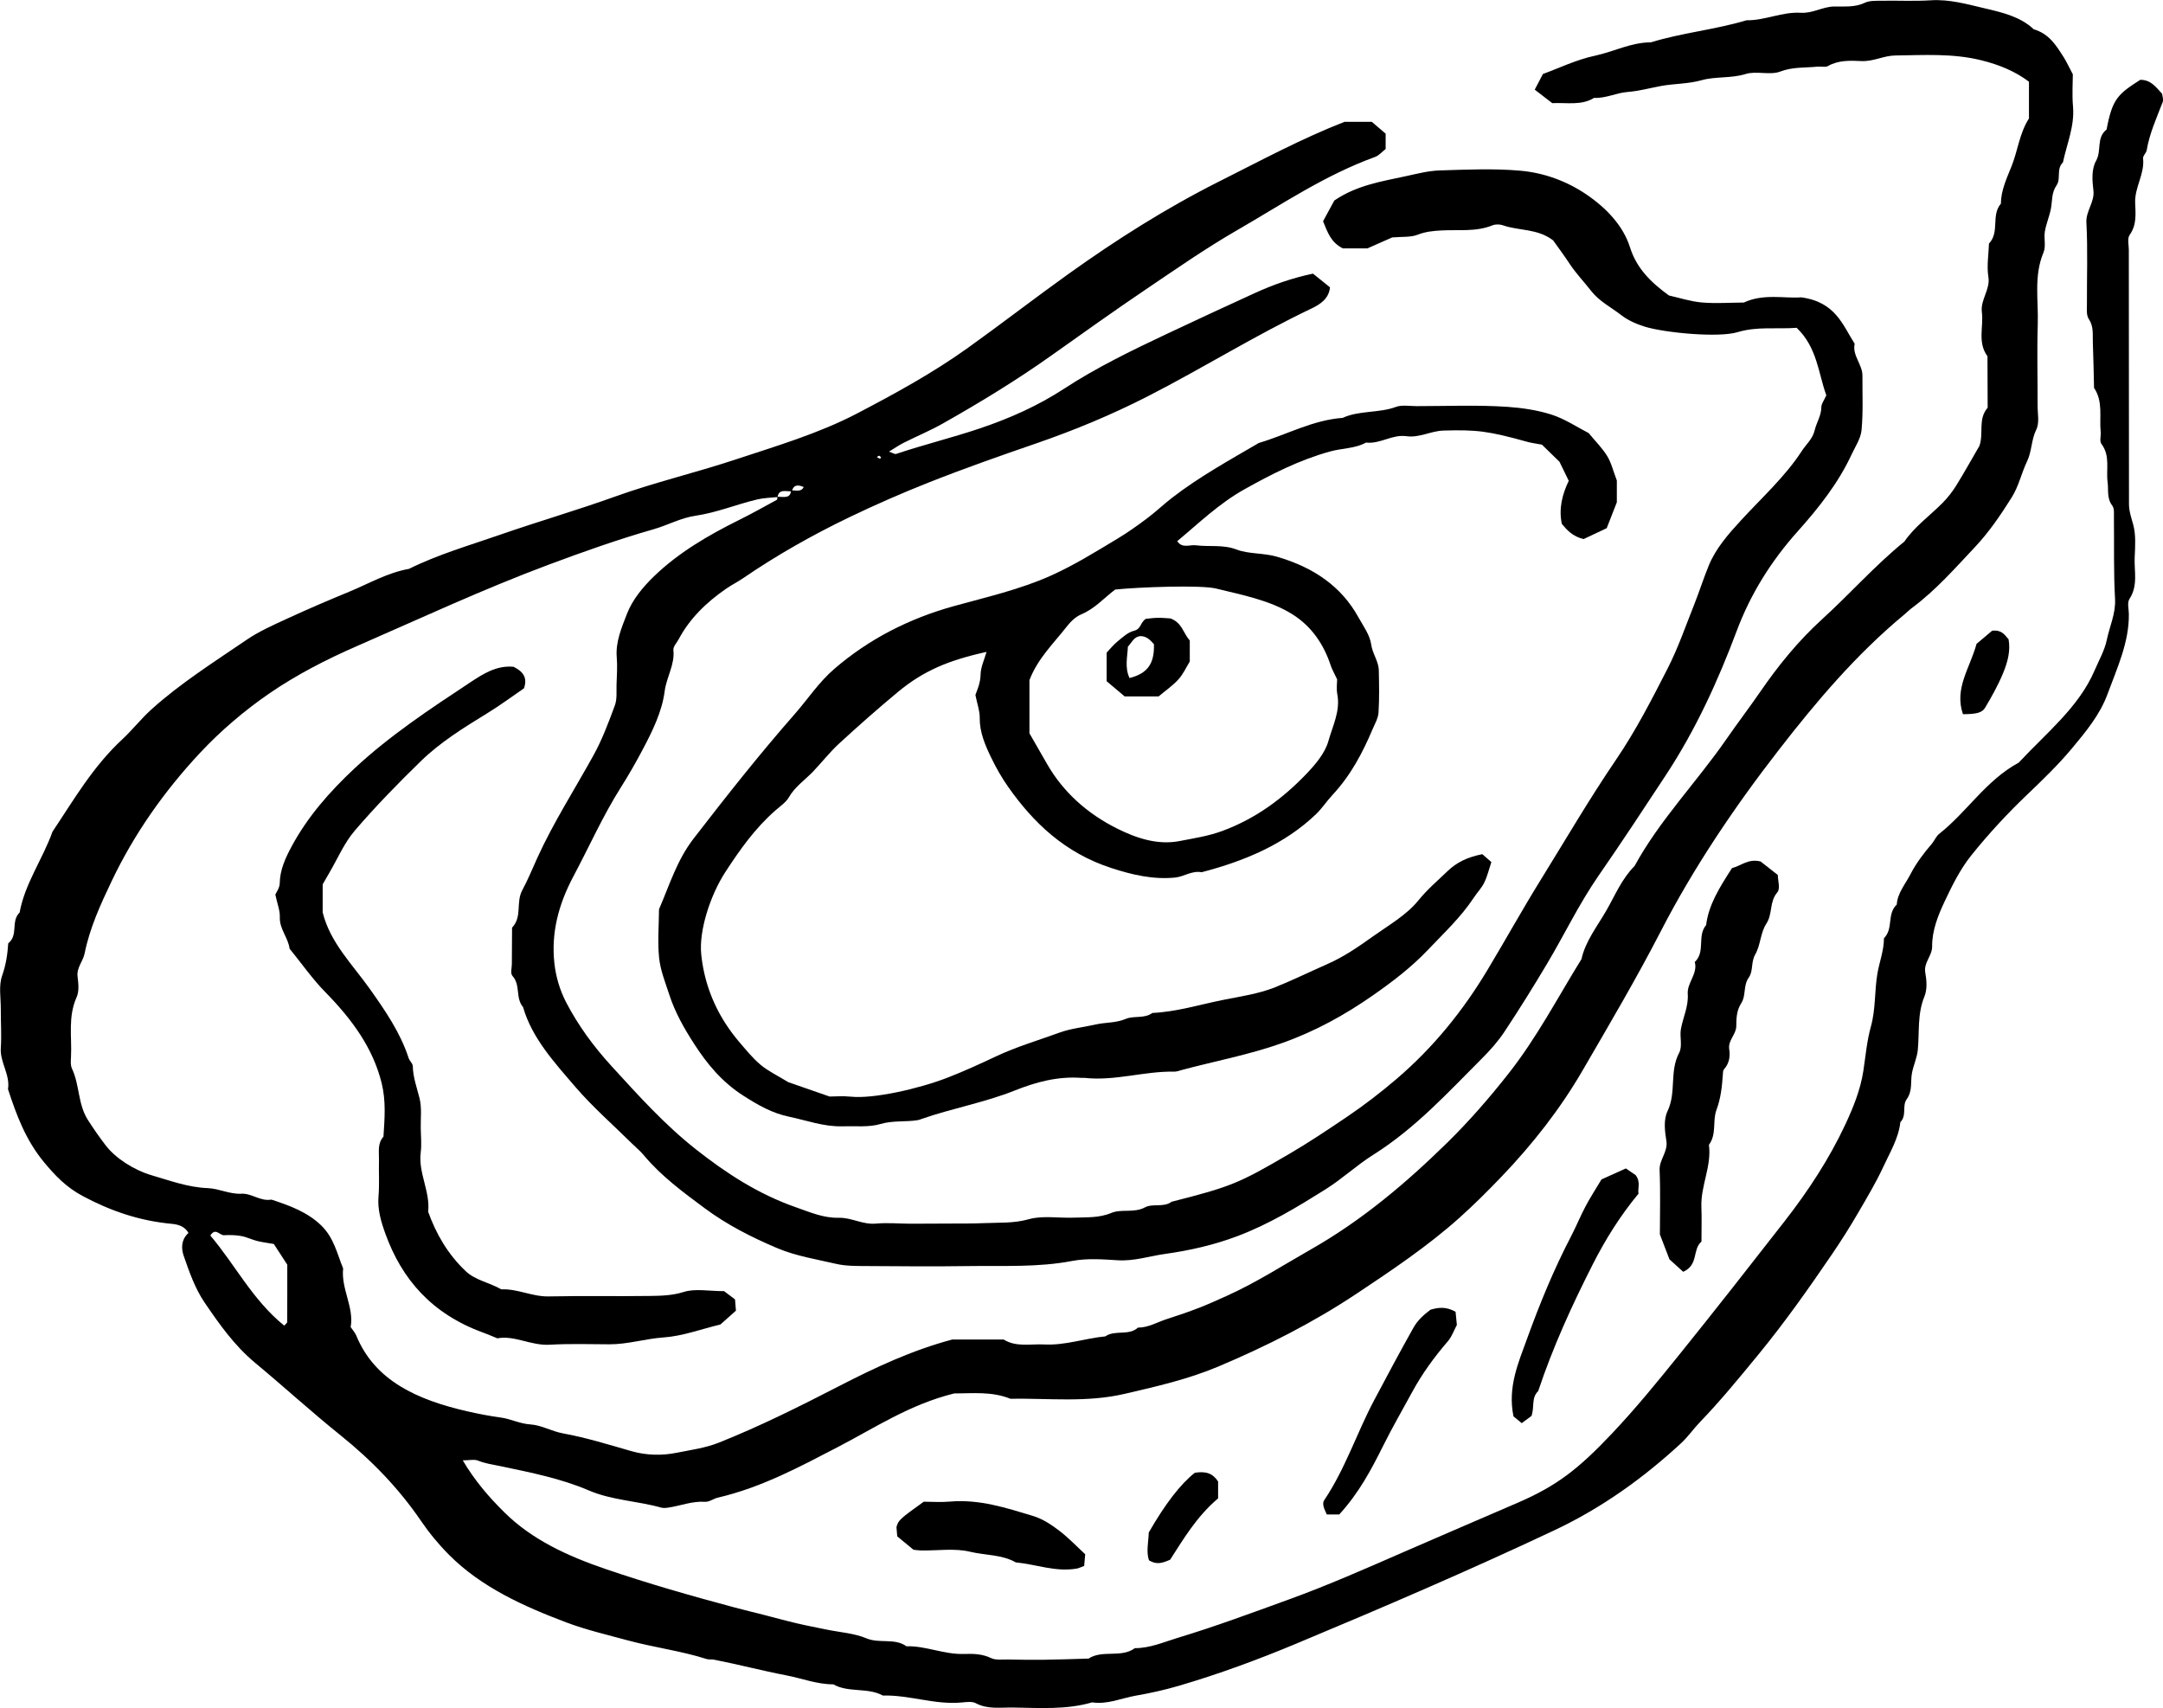 <?xml version="1.0" encoding="UTF-8"?>
<svg id="Layer_2" data-name="Layer 2" xmlns="http://www.w3.org/2000/svg" viewBox="0 0 92.541 73.072">
  <g id="Layer_1-2" data-name="Layer 1">
    <g>
      <path d="m33.268,21.264c-.29.032-.589.036-.868.102-.891.211-1.728.564-2.654.7-.62.091-1.173.401-1.78.575-1.529.437-3.02.967-4.501,1.52-2.797,1.045-5.475,2.294-8.191,3.478-1.318.575-2.597,1.234-3.745,2.023-1.087.747-2.098,1.613-2.971,2.547-1.549,1.657-2.821,3.48-3.769,5.461-.485,1.014-.952,2.036-1.169,3.121-.068.337-.347.61-.302.977.036.298.077.634-.042.9-.376.836-.195,1.694-.238,2.543-.009.17-.028.359.043.51.332.708.246,1.513.68,2.192.238.372.491.737.763,1.091.421.547,1.209,1.056,1.969,1.277.786.228,1.544.516,2.404.549.474.018.922.265,1.435.239.444-.022.808.336,1.281.252.787.255,1.548.539,2.129,1.104.547.532.68,1.208.939,1.841-.095.866.474,1.665.322,2.508.094.14.192.244.24.363.796,1.943,2.625,2.753,4.745,3.24.471.108.949.201,1.431.266.438.059.813.266,1.277.296.47.03.913.296,1.386.382,1.007.184,1.969.485,2.94.763.636.182,1.308.192,1.911.07.606-.122,1.234-.201,1.828-.438,1.789-.713,3.482-1.565,5.172-2.434,1.515-.779,3.07-1.511,4.804-1.975h2.204c.536.335,1.155.181,1.739.211.895.046,1.734-.263,2.61-.346.405-.29,1.013-.014,1.393-.374.462-.003.834-.239,1.246-.369.458-.145.912-.302,1.358-.474.403-.156.795-.335,1.187-.511,1.269-.57,2.414-1.312,3.604-1.989,2.218-1.261,4.1-2.864,5.842-4.572.939-.921,1.802-1.915,2.61-2.941,1.226-1.555,2.111-3.263,3.131-4.91.168-.767.679-1.408,1.07-2.088.37-.645.65-1.34,1.205-1.9,1.053-1.936,2.648-3.579,3.911-5.402.48-.693.994-1.367,1.472-2.061.761-1.103,1.605-2.151,2.631-3.084,1.199-1.091,2.255-2.294,3.526-3.328.434-.638,1.094-1.107,1.641-1.661.222-.225.416-.477.578-.737.348-.562.667-1.138.992-1.697.191-.541-.074-1.141.352-1.631l-.008-2.202c-.439-.597-.158-1.262-.24-1.892-.068-.522.367-.962.279-1.506-.076-.464.01-.947.025-1.422.472-.502.077-1.198.51-1.709.003-.563.249-1.082.455-1.597.271-.677.337-1.409.746-2.047v-1.573c-.584-.439-1.262-.724-2.039-.916-1.223-.303-2.453-.22-3.685-.205-.49.006-.926.262-1.439.239-.487-.022-.991-.044-1.441.215-.106.061-.294.007-.442.023-.533.055-1.06.005-1.599.212-.423.163-1.023-.037-1.471.102-.629.196-1.294.099-1.883.265-.584.164-1.168.144-1.739.248-.478.088-.937.218-1.436.257-.478.037-.927.277-1.433.253-.535.333-1.146.197-1.788.225-.233-.18-.489-.377-.75-.578.111-.211.209-.398.352-.67.689-.25,1.429-.612,2.224-.781.806-.172,1.54-.571,2.396-.573,1.333-.41,2.752-.542,4.088-.943.796.011,1.527-.369,2.317-.321.525.032.933-.26,1.435-.269.439-.008.886.045,1.312-.16.199-.096.48-.082.724-.086.698-.012,1.4.025,2.095-.019.811-.052,1.57.172,2.314.345.737.171,1.532.359,2.091.894.673.199.967.704,1.28,1.191.119.185.208.385.394.737,0,.351-.037.87.008,1.382.073.829-.264,1.593-.431,2.385-.296.288-.074.693-.272.979-.222.322-.179.659-.241.993-.062.331-.204.651-.26.982-.05.297.055.63-.059.9-.421,1.006-.213,2.04-.245,3.06-.037,1.165-.004,2.331-.007,3.497-.001.345.087.73-.059,1.026-.216.441-.183.916-.391,1.351-.242.505-.356,1.063-.653,1.537-.467.745-.971,1.49-1.588,2.144-.845.896-1.657,1.828-2.681,2.59-.113.084-.211.184-.319.274-2.086,1.729-3.776,3.735-5.378,5.798-1.92,2.473-3.653,5.049-5.055,7.767-1.041,2.019-2.2,3.982-3.345,5.953-.954,1.643-2.134,3.153-3.495,4.571-.572.595-1.153,1.176-1.774,1.731-1.348,1.207-2.879,2.235-4.409,3.253-1.834,1.219-3.824,2.233-5.909,3.111-1.286.542-2.641.851-4.013,1.169-1.628.377-3.253.182-4.882.207-.797-.325-1.645-.224-2.397-.228-1.905.47-3.391,1.469-4.985,2.296-1.637.849-3.26,1.727-5.131,2.163-.187.044-.368.189-.542.178-.562-.037-1.059.174-1.589.25-.097.014-.207.023-.298-.003-1.018-.285-2.109-.311-3.095-.734-1.182-.508-2.475-.765-3.752-1.033-.335-.07-.666-.112-.985-.242-.156-.064-.376-.011-.653-.011.511.867,1.113,1.566,1.791,2.235,1.179,1.162,2.686,1.855,4.307,2.41,1.816.621,3.668,1.151,5.533,1.649.418.112.839.212,1.259.319.468.12.932.249,1.403.359.423.1.852.181,1.279.269.569.117,1.182.155,1.695.372.56.237,1.214-.022,1.713.34.846-.02,1.619.359,2.471.33.391-.013.78-.005,1.156.178.195.095.484.054.731.059.499.01.998.018,1.497.012.647-.009,1.293-.033,1.94-.051.587-.389,1.404-.015,1.978-.446.657-0,1.234-.259,1.831-.44,1.614-.488,3.184-1.072,4.761-1.644,1.677-.608,3.29-1.322,4.91-2.029,1.622-.707,3.25-1.404,4.875-2.106,1.674-.723,2.591-1.436,4.026-2.951,1.036-1.094,1.97-2.244,2.901-3.398,1.52-1.885,3.009-3.788,4.495-5.694,1.019-1.307,1.917-2.682,2.598-4.139.341-.729.65-1.49.774-2.304.095-.628.151-1.278.32-1.883.213-.765.151-1.529.282-2.282.087-.499.279-.987.278-1.502.416-.413.115-1.031.548-1.44.03-.489.366-.87.585-1.296.245-.474.565-.896.917-1.307.116-.136.178-.316.318-.426,1.206-.955,1.98-2.27,3.4-3.045,1.168-1.258,2.568-2.365,3.243-3.94.185-.432.432-.864.523-1.307.119-.581.388-1.132.353-1.751-.066-1.163-.034-2.331-.048-3.496-.002-.169.024-.374-.071-.5-.242-.319-.154-.664-.199-1-.073-.546.123-1.119-.263-1.638-.093-.124-.015-.339-.033-.511-.065-.633.115-1.294-.285-1.889-.016-.648-.025-1.295-.051-1.942-.013-.338.045-.676-.174-1.005-.111-.168-.078-.416-.079-.628-.006-1.166.04-2.333-.023-3.497-.027-.496.362-.878.3-1.375-.052-.42-.087-.911.115-1.267.248-.439-.005-.977.449-1.338.248-1.317.482-1.51,1.441-2.126.46-.001.665.311.935.596.009.105.067.244.025.354-.261.679-.565,1.346-.685,2.061-.02.122-.168.24-.155.351.075.656-.36,1.235-.339,1.889.015.46.08.938-.233,1.382-.113.16-.038.422-.038.638.002,3.627.005,7.254.007,10.88 0.0.301.099.58.179.87.123.45.086.941.065,1.412-.027.591.152,1.197-.22,1.77-.108.166-.034.424-.03.64.019,1.215-.502,2.321-.917,3.449-.318.864-.919,1.595-1.523,2.317-.58.695-1.241,1.333-1.908,1.97-.861.822-1.668,1.696-2.398,2.607-.47.587-.804,1.266-1.12,1.932-.295.623-.556,1.27-.55,1.961.004.392-.369.692-.294,1.113.061.336.09.718-.037,1.028-.308.752-.209,1.521-.282,2.283-.032.332-.185.653-.249.984-.072.375.034.763-.227,1.126-.205.285.015.69-.271.98-.074.688-.445,1.294-.733,1.918-.309.668-.695,1.31-1.069,1.954-.352.607-.729,1.202-1.129,1.789-1,1.466-2.022,2.917-3.163,4.306-.8.973-1.596,1.948-2.481,2.866-.284.295-.512.632-.814.91-1.6,1.474-3.369,2.756-5.44,3.73-3.625,1.706-7.319,3.294-11.033,4.844-1.625.678-3.289,1.293-5.006,1.796-.604.177-1.22.314-1.833.42-.621.107-1.214.388-1.878.289-1.106.323-2.25.237-3.384.221-.536-.008-1.088.087-1.599-.188-.147-.079-.393-.048-.589-.029-1.153.112-2.24-.327-3.382-.296-.646-.358-1.475-.109-2.117-.479-.699.001-1.337-.254-2.003-.382-1.043-.201-2.07-.472-3.115-.676-.096-.019-.207.006-.297-.023-1.1-.352-2.265-.497-3.378-.799-.883-.24-1.789-.451-2.631-.769-1.859-.701-3.648-1.517-5.014-2.887-.456-.458-.856-.946-1.204-1.456-.94-1.379-2.1-2.585-3.454-3.672-1.243-.998-2.41-2.067-3.634-3.083-.905-.752-1.546-1.671-2.17-2.586-.415-.61-.657-1.318-.896-2.003-.108-.311-.111-.689.206-.976-.146-.252-.381-.358-.707-.388-1.428-.132-2.658-.571-3.822-1.192-.7-.374-1.179-.876-1.646-1.439-.79-.952-1.188-2.031-1.547-3.133.101-.612-.348-1.148-.308-1.758.037-.559-.003-1.122-0-1.683.002-.475-.096-.98.058-1.416.163-.461.23-.911.26-1.378.447-.362.098-.944.488-1.321.218-1.229.99-2.289,1.406-3.458.911-1.363,1.724-2.779,2.983-3.948.437-.406.798-.874,1.241-1.275,1.237-1.119,2.682-2.032,4.081-2.986.535-.365,1.159-.64,1.765-.919.867-.4,1.748-.776,2.635-1.142.838-.346,1.619-.808,2.549-.974,1.237-.615,2.587-1.005,3.902-1.462,1.63-.566,3.299-1.05,4.921-1.633,1.67-.601,3.415-1.011,5.097-1.567,1.779-.588,3.595-1.123,5.24-1.981,1.644-.858,3.262-1.746,4.747-2.809,1.451-1.039,2.855-2.126,4.304-3.163,2.046-1.464,4.185-2.823,6.5-3.984,1.744-.874,3.45-1.797,5.309-2.524h1.172c.178.152.424.362.591.505v.656c-.156.12-.282.278-.455.341-2.153.782-3.979,2.025-5.898,3.132-1.353.781-2.623,1.667-3.907,2.534-1.363.92-2.696,1.873-4.03,2.82-1.493,1.06-3.059,2.016-4.67,2.925-.534.301-1.113.541-1.664.819-.21.106-.4.24-.624.376.137.046.243.119.307.098,1.181-.397,2.401-.694,3.582-1.092,1.289-.435,2.488-.97,3.602-1.698,1.372-.897,2.878-1.629,4.39-2.342,1.249-.59,2.504-1.171,3.763-1.746.779-.356,1.591-.645,2.495-.835.233.188.485.39.727.585-.042.482-.416.729-.79.907-2.416,1.149-4.648,2.552-7.016,3.762-1.514.774-3.105,1.437-4.753,2.006-1.542.531-3.084,1.072-4.599,1.672-1.16.459-2.293.955-3.403,1.489-1.592.766-3.115,1.629-4.547,2.609-.231.158-.489.286-.719.444-.862.594-1.575,1.295-2.039,2.17-.081.153-.241.314-.225.46.068.618-.295,1.158-.372,1.754-.113.879-.521,1.71-.949,2.517-.286.541-.592,1.075-.922,1.597-.778,1.23-1.355,2.538-2.032,3.808-.66,1.238-.953,2.449-.818,3.709.062.576.228,1.157.513,1.703.511.976,1.159,1.864,1.931,2.709,1.14,1.247,2.265,2.502,3.625,3.573,1.277,1.006,2.653,1.907,4.277,2.473.588.205,1.167.461,1.822.445.552-.013,1.02.301,1.589.249.493-.045.997.003,1.496.005.549.001,1.098-.003,1.647-.007.499-.004.999.004,1.497-.019.634-.028,1.255.016,1.903-.167.59-.166,1.286-.041,1.933-.067.537-.022,1.067.021,1.6-.203.424-.178.973.015,1.439-.238.328-.177.801.017,1.134-.238,2.545-.647,2.884-.79,5.013-2.034.86-.502,1.677-1.049,2.494-1.601.747-.505,1.445-1.044,2.116-1.617,1.595-1.363,2.855-2.937,3.885-4.652.771-1.282,1.492-2.586,2.281-3.86,1.067-1.722,2.082-3.466,3.23-5.152.844-1.24,1.525-2.569,2.2-3.889.452-.883.772-1.818,1.137-2.733.222-.557.401-1.128.629-1.683.3-.732.835-1.342,1.389-1.943.889-.967,1.883-1.864,2.589-2.953.19-.293.467-.519.553-.89.075-.322.281-.623.284-.978.001-.159.127-.317.214-.516-.345-.944-.385-2.041-1.269-2.888-.868.065-1.679-.069-2.527.186-.827.249-3.13.024-3.963-.233-.364-.112-.735-.276-1.019-.498-.431-.336-.939-.588-1.284-1.033-.301-.387-.65-.749-.92-1.16-.242-.369-.51-.725-.706-1.002-.673-.517-1.476-.406-2.152-.647-.128-.045-.32-.048-.442.002-.706.289-1.459.178-2.193.22-.347.02-.669.049-1.004.181-.299.118-.68.081-1.097.118-.286.127-.636.281-1.056.467h-1.056c-.515-.263-.645-.681-.844-1.159.157-.289.341-.629.481-.887.968-.661,2.04-.819,3.079-1.046.473-.103.954-.228,1.435-.242,1.146-.036,2.304-.088,3.44.011,1.023.089,1.99.449,2.818,1.007.88.594,1.592,1.36,1.877,2.266.285.904.891,1.502,1.669,2.066.467.104.931.259,1.409.299.593.051,1.196.006,1.795.003.842-.396,1.754-.166,2.451-.223,1.472.198,1.774,1.177,2.291,1.987-.113.496.336.889.332,1.364-.005.777.034,1.557-.038,2.329-.034.364-.275.716-.438,1.068-.557,1.196-1.39,2.255-2.292,3.262-1.159,1.294-2.029,2.709-2.608,4.254-.802,2.14-1.753,4.228-3.037,6.18-.946,1.439-1.894,2.88-2.879,4.302-.83,1.2-1.453,2.505-2.194,3.752-.584.981-1.19,1.954-1.824,2.912-.268.405-.601.785-.955,1.138-1.461,1.458-2.837,2.984-4.669,4.138-.716.451-1.322,1.028-2.051,1.484-1.198.75-2.398,1.481-3.763,1.996-.993.374-2.026.61-3.086.758-.676.094-1.323.317-2.034.271-.645-.041-1.32-.089-1.941.03-1.474.282-2.958.197-4.439.219-1.447.021-2.894.01-4.342-.001-.444-.003-.905.004-1.327-.095-.844-.197-1.711-.332-2.512-.671-1.112-.471-2.152-1.002-3.107-1.71-.946-.701-1.876-1.391-2.605-2.269-.144-.174-.328-.324-.492-.486-.817-.808-1.697-1.575-2.434-2.434-.902-1.052-1.861-2.095-2.236-3.413-.337-.394-.095-.932-.454-1.335-.098-.11-.026-.336-.026-.508.001-.518.006-1.036.009-1.554.444-.469.157-1.083.435-1.599.247-.457.44-.939.655-1.409.686-1.503,1.591-2.913,2.393-4.366.377-.683.649-1.413.915-2.136.102-.278.062-.596.072-.896.013-.388.041-.779.009-1.165-.054-.657.209-1.266.437-1.856.23-.595.666-1.133,1.167-1.616,1.039-1.001,2.3-1.74,3.634-2.402.548-.272,1.079-.57,1.614-.862.026-.014.014-.083.019-.126.242-.013.563.1.585-.27.182-.031.423.093.542-.149-.272-.121-.445-.081-.505.182-.238.018-.561-.12-.611.247ZM12.291,54.106c-.18-.278-.369-.567-.576-.887-.245-.043-.484-.071-.713-.128-.231-.058-.446-.17-.679-.212-.239-.043-.493-.048-.737-.035-.189.01-.366-.343-.587.013,1.072,1.262,1.796,2.747,3.163,3.857.07-.083.124-.117.125-.151.005-.811.004-1.623.004-2.457Zm25.405-34.538c-.029-.025-.055-.068-.085-.07-.03-.002-.064.037-.096.059.045.024.089.05.137.07.003.001.03-.039.044-.058Z" stroke-width="0"/>
      <path d="m35.49,46.911c.22,0,.573-.03.917.006.971.1,2.909-.34,4.125-.811.717-.277,1.412-.599,2.103-.923.864-.405,1.794-.679,2.695-1.007.485-.177,1.035-.23,1.553-.348.421-.096.862-.058,1.29-.241.332-.141.795.001,1.128-.251,1.036-.049,2.008-.353,3.006-.554.76-.153,1.537-.261,2.248-.546.756-.304,1.484-.661,2.228-.989.709-.312,1.321-.733,1.933-1.17.689-.492,1.456-.924,1.967-1.556.376-.465.829-.85,1.26-1.263.374-.358.834-.589,1.477-.715.1.087.238.208.386.337-.111.332-.175.618-.305.881-.113.23-.307.43-.452.65-.542.823-1.279,1.512-1.97,2.239-.699.735-1.509,1.352-2.346,1.936-1.181.824-2.446,1.529-3.884,2.039-1.412.502-2.883.773-4.323,1.16-.092.025-.188.063-.281.061-1.288-.025-2.533.408-3.832.268-.049-.005-.1.003-.15-.001-1.014-.073-1.947.181-2.849.541-1.289.515-2.687.762-3.998,1.221-.045.016-.09.036-.137.044-.531.09-1.069.008-1.614.169-.495.146-1.075.081-1.619.097-.799.024-1.528-.252-2.285-.41-.739-.154-1.325-.499-1.932-.883-.947-.599-1.587-1.389-2.136-2.24-.427-.661-.815-1.347-1.056-2.09-.171-.528-.385-1.053-.439-1.593-.068-.685-.008-1.379-.003-2.07.447-1.025.759-2.09,1.481-3.025,1.395-1.806,2.809-3.599,4.329-5.33.565-.644,1.025-1.356,1.695-1.933,1.456-1.253,3.166-2.143,5.12-2.683,1.394-.385,2.81-.708,4.123-1.294,1.01-.451,1.926-1.024,2.854-1.581.445-.267.866-.567,1.275-.874.376-.282.712-.605,1.084-.892,1.145-.883,2.434-1.596,3.7-2.336,1.198-.353,2.288-.977,3.588-1.074.71-.326,1.543-.196,2.277-.468.256-.095.591-.034.891-.034,1.297-0,2.599-.057,3.888.031.615.042,1.27.14,1.856.324.589.185,1.106.539,1.614.799.288.35.586.645.791.981.179.293.255.633.413,1.047v.931c-.141.36-.281.718-.433,1.108-.331.156-.671.316-.988.466-.46-.108-.704-.375-.932-.649-.141-.658.024-1.277.296-1.843-.138-.284-.252-.517-.396-.814-.245-.239-.543-.528-.752-.733-.31-.058-.457-.075-.595-.113-1.71-.476-2.197-.53-3.612-.49-.548.016-1.03.319-1.588.241-.616-.087-1.12.342-1.73.273-.469.259-1.031.239-1.542.381-1.324.368-2.498.968-3.654,1.614-1.099.614-1.953,1.452-2.882,2.222.213.325.536.144.793.177.579.074,1.157-.043,1.753.184.514.196,1.137.137,1.716.304,1.588.459,2.764,1.282,3.486,2.585.211.381.495.765.55,1.168.053.393.318.721.326,1.105.013.604.026,1.21-.012,1.812-.015.243-.158.483-.258.719-.424,1.001-.929,1.964-1.711,2.803-.247.265-.441.569-.703.821-1.327,1.274-3.031,2.001-4.897,2.486-.421-.077-.752.19-1.136.228-.95.094-1.852-.123-2.727-.408-1.996-.65-3.334-1.94-4.41-3.467-.28-.397-.519-.821-.727-1.251-.265-.546-.502-1.1-.493-1.715.004-.288-.106-.578-.185-.971.076-.208.217-.514.222-.871.005-.325.164-.647.255-.971-1.637.359-2.708.816-3.785,1.709-.864.717-1.702,1.458-2.523,2.212-.404.372-.736.802-1.113,1.197-.346.362-.781.653-1.03,1.094-.126.223-.383.394-.592.579-.874.768-1.514,1.681-2.12,2.608-.665,1.017-1.144,2.535-1.045,3.526.105,1.055.451,2.07,1.058,3.002.169.259.356.511.56.75.293.341.576.697.926.991.315.264.715.453,1.183.74.419.146.962.335,1.761.612Zm8.554-15.538c.276.481.516.9.757,1.318.679,1.18,1.694,2.108,2.998,2.758.804.401,1.72.717,2.669.532.606-.118,1.228-.21,1.823-.43,1.453-.537,2.595-1.399,3.582-2.423.403-.419.816-.907.959-1.419.181-.647.519-1.293.384-1.999-.048-.251-.008-.514-.008-.645-.129-.275-.22-.428-.273-.589-.29-.884-.803-1.674-1.655-2.204-.957-.596-2.134-.818-3.255-1.094-.645-.159-3.341-.06-4.314.044-.475.358-.861.813-1.463,1.067-.253.107-.465.332-.629.542-.547.702-1.22,1.338-1.576,2.267v2.275Z" stroke-width="0"/>
      <path d="m13.805,37.835v1.197c.317,1.291,1.277,2.232,2.016,3.273.668.941,1.315,1.887,1.662,2.961.039.121.176.229.178.345.009.474.174.916.288,1.371.104.414.044.859.052,1.29.006.345.042.694-.001,1.034-.111.868.413,1.671.318,2.534.338.942.834,1.81,1.608,2.543.412.391,1.03.491,1.519.777.7-.033,1.317.316,2.025.302,1.445-.03,2.891.001,4.336-.02.484-.007.956-.016,1.452-.172.483-.152,1.079-.033,1.721-.033.12.09.302.228.468.353.013.163.023.291.039.482-.208.184-.445.395-.665.591-.833.201-1.619.498-2.428.554-.79.055-1.536.298-2.327.294-.847-.004-1.697-.031-2.541.018-.811.048-1.519-.415-2.244-.273-.257-.104-.433-.181-.615-.247-2.203-.801-3.474-2.293-4.171-4.21-.192-.528-.35-1.056-.301-1.624.044-.515.006-1.035.02-1.552.009-.338-.076-.694.192-.996.048-.763.114-1.509-.076-2.285-.372-1.511-1.272-2.733-2.399-3.884-.571-.582-1.031-1.246-1.541-1.872-.059-.465-.438-.849-.418-1.344.011-.286-.109-.576-.192-.97.036-.087.184-.284.188-.482.01-.572.232-1.063.509-1.579.676-1.256,1.612-2.33,2.692-3.339,1.492-1.393,3.224-2.54,4.955-3.683.521-.343,1.107-.732,1.846-.664.404.198.608.461.448.922-.49.334-1.013.724-1.574,1.068-1.01.618-2.016,1.246-2.838,2.047-.984.958-1.942,1.94-2.824,2.969-.46.537-.732,1.196-1.088,1.801-.089.151-.175.304-.289.502Z" stroke-width="0"/>
      <path d="m74.1,37.139c.408-.107.7-.417,1.226-.283.196.154.45.354.736.578,0,.251.117.579-.023.743-.349.409-.189.912-.468,1.338-.256.391-.243.91-.476,1.318-.189.33-.08.71-.27.977-.256.361-.115.776-.324,1.101-.21.326-.213.657-.217.994-.005.351-.359.603-.302.977.045.293.013.599-.219.859-.053.059-.048.162-.054.246-.036.508-.087,1.002-.274,1.503-.175.47.021,1.025-.321,1.488.124.907-.359,1.759-.322,2.66.019.473.003.947.003,1.478-.398.338-.113.995-.781,1.293-.2-.181-.405-.366-.588-.532-.133-.348-.256-.667-.41-1.068,0-.857.028-1.805-.012-2.751-.019-.443.363-.783.29-1.242-.067-.421-.129-.908.049-1.28.388-.809.073-1.695.497-2.495.153-.289.013-.685.076-1.023.092-.499.331-.974.292-1.496-.035-.474.439-.87.301-1.365.473-.455.086-1.108.485-1.58.105-.866.574-1.611,1.106-2.437Z" stroke-width="0"/>
      <path d="m46.429,66.492c-.017.197-.031.36-.044.5-.142.052-.225.097-.316.113-.902.158-1.739-.182-2.61-.264-.591-.34-1.31-.299-1.96-.456-.646-.156-1.379-.045-2.073-.053-.098-.001-.195-.017-.344-.031-.219-.181-.467-.386-.695-.574-.014-.168-.024-.295-.033-.394.082-.298.131-.343,1.167-1.088.33,0,.729.029,1.121-.005,1.264-.109,2.415.271,3.565.618.403.122.774.372,1.102.62.407.309.754.678,1.119,1.014Z" stroke-width="0"/>
      <path d="m65.527,60.572c-.16.119-.27.2-.421.312-.149-.122-.292-.239-.353-.289-.26-1.25.211-2.302.586-3.338.537-1.482,1.139-2.952,1.88-4.373.22-.422.396-.861.619-1.281.204-.384.444-.753.679-1.146.346-.156.688-.31,1.043-.47.186.127.337.231.42.287.23.311.075.57.122.791-.795.962-1.412,1.954-1.95,3.01-.904,1.778-1.722,3.574-2.343,5.439-.299.285-.153.658-.283,1.057Z" stroke-width="0"/>
      <path d="m57.295,64.792h-.53c-.05-.121-.112-.233-.14-.351-.019-.081-.021-.186.024-.253.913-1.356,1.393-2.875,2.146-4.292.549-1.035,1.1-2.067,1.675-3.091.183-.326.442-.556.732-.774.347-.103.678-.137,1.073.089.015.159.036.365.055.562-.132.246-.214.501-.385.699-.588.682-1.106,1.396-1.525,2.168-.415.762-.849,1.514-1.236,2.29-.502,1.005-1.029,2.015-1.888,2.954Z" stroke-width="0"/>
      <path d="m51.119,63.007c.483-.078.776.031.996.375v.72c-.928.784-1.503,1.775-2.052,2.624-.375.169-.602.208-.906.027-.125-.366-.022-.788-.008-1.192q1.057-1.839,1.97-2.554Z" stroke-width="0"/>
      <path d="m83.982,30.554c-.379-1.107.299-1.969.582-3.009.178-.15.454-.382.669-.564.412-.041.522.168.701.369.085.472-.024.935-.228,1.432-.213.52-.485,1.005-.772,1.489-.133.224-.372.28-.952.283Z" stroke-width="0"/>
      <path d="m47.347,29.147v-1.229c.148-.154.289-.333.467-.478.214-.173.436-.388.698-.453.32-.079.257-.34.507-.511.118-.011.31-.041.502-.045.198-.004.397.018.558.027.499.186.541.628.824.944v.899c-.154.25-.279.536-.487.765-.243.268-.559.485-.847.728h-1.451c-.227-.191-.505-.426-.77-.649Zm.908-1.479c-.019.427-.142.887.07,1.34.778-.199,1.068-.62,1.045-1.447-.153-.166-.295-.346-.589-.348-.277.038-.351.264-.526.454Z" stroke-width="0"/>
    </g>
  </g>
</svg>